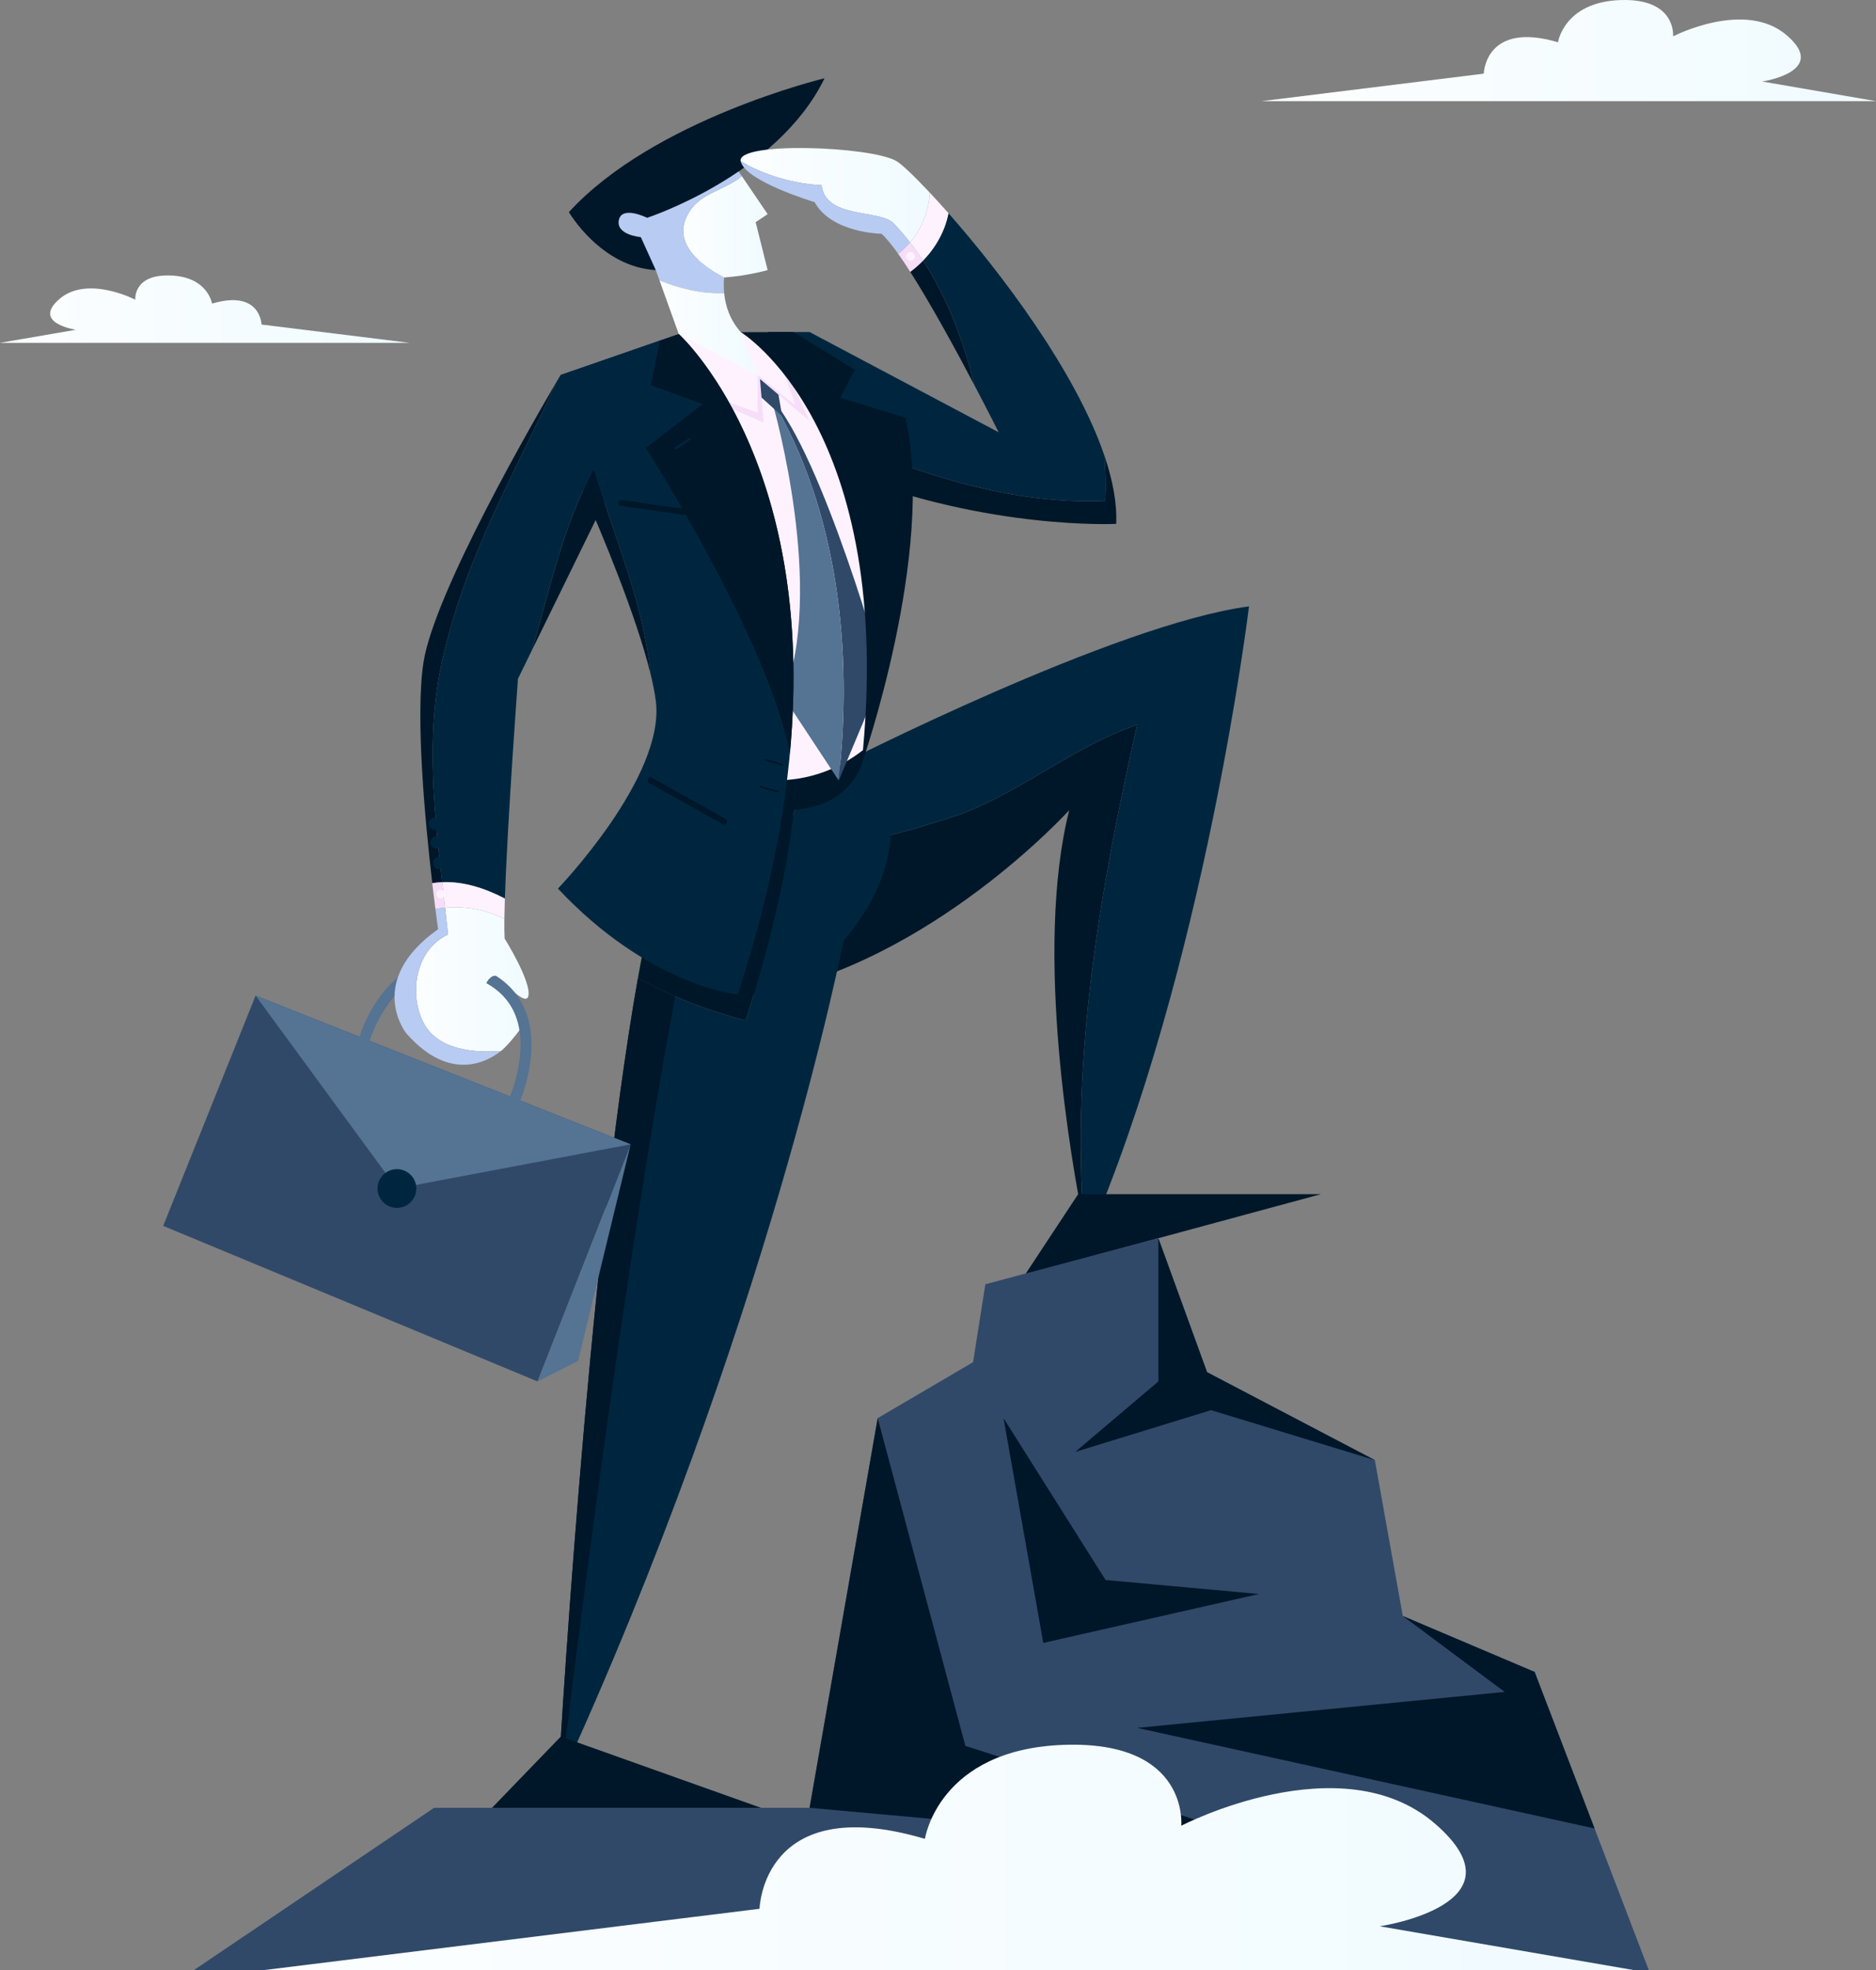 <?xml version="1.0" encoding="utf-8"?>
<!-- Generator: Adobe Illustrator 24.3.0, SVG Export Plug-In . SVG Version: 6.00 Build 0)  -->
<svg version="1.1" id="_x2014_ÎÓÈ_x5F_3" xmlns="http://www.w3.org/2000/svg" xmlns:xlink="http://www.w3.org/1999/xlink"
	 x="0px" y="0px" viewBox="0 0 1837.59 1928.73" style="enable-background:new 0 0 1837.59 1928.73;" xml:space="preserve">
<rect x="0" y="0" width="1837.59" height="1928.73" fill="#808080" stroke="none"/>
<style type="text/css">
	.st0{fill:#B8CBF2;}
	.st1{fill:url(#SVGID_1_);}
	.st2{fill:#001729;}
	.st3{fill:url(#SVGID_2_);}
	.st4{fill:#F6DEF8;}
	.st5{fill:#FEF2FE;}
	.st6{fill:#00263F;}
	.st7{fill:#304969;}
	.st8{fill:#557393;}
	.st9{fill:url(#SVGID_3_);}
	.st10{fill:url(#SVGID_4_);}
	.st11{fill:url(#SVGID_5_);}
	.st12{fill:url(#SVGID_6_);}
	.st13{fill:url(#SVGID_7_);}
</style>
<g>
	<g>
		<path class="st0" d="M645.98,274.51l-3.62-10.08l72.39-17.61c0,0-7.52,18.25-5.42,40.1C687.46,287.81,666.24,282.65,645.98,274.51
			z"/>
		<linearGradient id="SVGID_1_" gradientUnits="userSpaceOnUse" x1="669.249" y1="222.067" x2="751.922" y2="222.067">
			<stop  offset="0" style="stop-color:#FCFEFF"/>
			<stop  offset="1" style="stop-color:#F0FBFF"/>
		</linearGradient>
		<path class="st1" d="M675.62,206.72c11.53-18.12,35.54-20.99,51.02-34.29l25.28,37.22l-11.74,7.83l11.74,46.96
			c0,0-18.15,5.33-42.54,7.26C681.79,257.16,657.23,235.01,675.62,206.72z"/>
		<path class="st0" d="M716.7,157.81l9.93,14.63c-15.48,13.3-39.49,16.16-51.02,34.29c-18.39,28.29,6.17,50.44,33.76,64.98
			c-20.29,1.61-44.9,0.87-67.02-7.26c-48.7-17.91-53.8-69.46-53.8-69.46L716.7,157.81z"/>
		<path class="st2" d="M633.88,213.24c0,0,127.82-41.74,173.8-136.63c0,0-167.28,40.11-250.43,131.08c0,0,31.3,53.8,85.11,56.74
			l-14.67-32.28c0,0-24.46-1.96-21.52-16.63C609.1,200.85,633.88,213.24,633.88,213.24z"/>
		<linearGradient id="SVGID_2_" gradientUnits="userSpaceOnUse" x1="725.424" y1="191.101" x2="910.518" y2="191.101">
			<stop  offset="0" style="stop-color:#FCFEFF"/>
			<stop  offset="1" style="stop-color:#F0FBFF"/>
		</linearGradient>
		<path class="st3" d="M804.75,181.29c-27.51-1.38-55.01-9.55-79.13-23.1c-0.03-0.12-0.09-0.25-0.11-0.37
			c-3.91-19.57,128.45-14.67,152.76,0c4.86,2.93,16.61,13.9,32.25,30.54c-0.41,18.01-7.56,35.34-19.1,48.95
			c-5.11-6.57-10.51-12.86-16.24-18.84C861.48,204.76,808.66,214.55,804.75,181.29z"/>
		<path class="st0" d="M804.75,181.29c3.91,33.26,56.74,23.48,70.43,37.17c5.73,5.97,11.13,12.27,16.24,18.84
			c-3.49,4.11-7.36,7.9-11.59,11.24c-6.28-8.83-11.88-15.7-16.39-19.65c0,0-48.91-0.65-65.54-30.98c0,0-67.58-20.28-72.28-39.73
			C749.73,171.74,777.23,179.91,804.75,181.29z"/>
		<path class="st4" d="M891.7,266.27c-4.14-6.48-8.12-12.46-11.87-17.73c4.23-3.34,8.1-7.13,11.59-11.24
			c4.5,5.79,8.76,11.79,12.8,17.98C900.36,259.25,896.18,262.94,891.7,266.27z"/>
		<path class="st5" d="M929.17,208.87c-3.38,17.37-12.39,33.46-24.95,46.41c-4.04-6.19-8.3-12.19-12.8-17.98
			c11.54-13.61,18.69-30.94,19.1-48.95C916.26,194.46,922.53,201.34,929.17,208.87z"/>
		<path class="st2" d="M891.7,266.27c4.48-3.33,8.66-7.02,12.52-10.99c23.6,36.11,39.64,78.57,50.29,121.94
			C936.86,343.67,912.35,298.62,891.7,266.27z"/>
		<path class="st2" d="M1082.57,490.41c0.71-14.91,0.38-29.56-0.69-44.05c8.05,23.72,12.4,46.31,11.45,66.55
			c0,0-124.86,6.24-265.59-49.4c-1.93-11.33-4.31-22.61-7.34-33.75C902.57,464.98,992.57,494.32,1082.57,490.41z"/>
		<path class="st2" d="M414.75,648.89C425.26,580,524.59,408.72,545.31,373.55c-38.97,85.12-85.9,166.07-108.38,257.73
			c-20.88,77.11-12.75,154.22-3.75,232.42c-3.27,0.14-6.53,0.45-9.77,0.99C416.49,805.19,406.69,701.78,414.75,648.89z"/>
		<path class="st2" d="M592.03,491.67L521.29,636.1c17.57-60.46,30.55-122.24,60.42-176.99
			C584.93,469.96,588.42,480.81,592.03,491.67z"/>
		<path class="st6" d="M436.93,631.28c22.48-91.65,69.41-172.61,108.38-257.73c2.43-4.12,3.79-6.4,3.79-6.4l115.76-40.11l60.65-1.96
			h67.5l185.21,98.15c0,0-9.69-19.38-23.71-46.02c-10.65-43.37-26.69-85.83-50.29-121.94c12.56-12.94,21.57-29.04,24.95-46.41
			c51.13,57.97,124.57,154.59,152.7,237.49c1.07,14.49,1.4,29.14,0.69,44.05c-90,3.91-180-25.43-262.17-60.65
			c3.04,11.14,5.41,22.41,7.34,33.75c-6.66-2.63-13.35-5.4-20.06-8.31L601.27,472.8l-9.24,18.87c-3.61-10.86-7.1-21.71-10.32-32.56
			c-29.86,54.75-42.85,116.53-60.42,176.99l-13.93,28.44c0,0-10.36,139.9-12.82,215.21c-19.18-10.03-40.43-16.95-61.37-16.05
			C424.18,785.5,416.04,708.39,436.93,631.28z"/>
		<path class="st5" d="M494.54,879.75c-0.24,7.31-0.4,14.02-0.48,19.92c-17.59-9.09-38.35-12.75-58.03-11.01
			c-0.94-8.33-1.91-16.65-2.86-24.96C454.12,862.8,475.36,869.71,494.54,879.75z"/>
		<path class="st4" d="M423.4,864.69c3.24-0.54,6.5-0.85,9.77-0.99c0.96,8.31,1.92,16.63,2.86,24.96c-3.22,0.28-6.42,0.7-9.56,1.27
			C425.59,882.96,424.53,874.41,423.4,864.69z"/>
		<path class="st2" d="M1113.87,709.54c-36.33,160.88-64.98,324.83-52.2,489.12c-11.75-58.37-49.22-267.41-14.32-405.5
			c0,0-135,149.2-305.21,180.51c-100.54,18.49-54.32-63.35,0.36-133.46c66.93-5.24,132.5-21.04,197.25-42.62
			C1002.35,774.1,1051.26,731.06,1113.87,709.54z"/>
		<path class="st6" d="M1223.43,593.68c0,0-43.04,354.55-158.47,620.63c0,0-1.27-5.62-3.29-15.65
			c-12.78-164.3,15.87-328.24,52.2-489.12c-62.61,21.52-111.52,64.56-174.13,88.04C875,819.16,809.43,834.96,742.5,840.2
			c37.9-48.59,79.86-91.53,79.86-91.53S1092.35,610.87,1223.43,593.68z"/>
		<path class="st6" d="M624.9,957.47c33.03,18.43,68.89,32.18,105.5,41.63c29.49-91.95,51.28-186.98,53.11-283.72
			c36.54,0.96,63.24,21.14,63.24,21.14s69.52,78.67-20.48,184.32c0,0-73.28,377.71-279.78,826.7
			C546.49,1747.53,574.98,1238.84,624.9,957.47z"/>
		<path class="st2" d="M661.37,975.45c-29.61,161.01-67.88,404.48-111.84,765.45c-1.01,2.21-2.02,4.42-3.04,6.64
			c0,0,28.49-508.69,78.41-790.06C636.72,964.07,648.92,970.04,661.37,975.45z"/>
		<path class="st2" d="M624.9,957.47c13.57-76.51,28.73-136.22,45.33-164.32c37.3-63.12,79.49-78.66,113.27-77.78
			c-1.83,96.74-23.61,191.77-53.11,283.72C693.8,989.65,657.93,975.9,624.9,957.47z"/>
		<path class="st2" d="M847.59,732.58c-1.16,5.32-2.37,10.68-3.71,16.09c0,0-17.33,64-118.37,38.48c0,0-0.79-10.54-2.3-28.39
			C766.94,771.05,812.37,761.34,847.59,732.58z"/>
		<path class="st5" d="M664.86,327.04l60.65-1.96h26.41c0,0,150.73,154.22,95.67,407.49c-35.23,28.76-80.65,38.47-124.38,26.18
			c-7.92-93.64-35.8-388.98-75.12-425.9L664.86,327.04z"/>
		<polygon class="st4" points="744.42,371.07 748.01,413.78 656.33,373.55 742.14,404 742.14,367.15 778.99,396.83 759.42,339.11 
			792.68,411.83 		"/>
		<path class="st7" d="M755.56,390.28c-0.19-0.67-0.3-1.03-0.3-1.03c50.95,57.31,110.13,270.4,110.13,270.4L821.56,764.2l-0.13-0.2
			C835.57,637.38,821.23,500.41,755.56,390.28z"/>
		<path class="st8" d="M755.56,390.28c65.67,110.14,80,247.1,65.87,373.73l-54.16-82.03C808.31,578.25,759.83,405.04,755.56,390.28z
			"/>
		<path class="st6" d="M642.36,686.06c-1.04-7.91-2.83-16.82-5.18-26.42c-6.6-68.81-35.89-134.67-55.47-200.53
			c-3.79,6.95-7.3,14.02-10.59,21.18c-8.3-18.96-13.87-30.97-13.87-30.97l-8.15-82.17l115.76-40.11c0,0,208.37,186.84,57.72,646.62
			c0,0-86.09-7.83-176.08-103.69C546.49,869.97,652.14,760.41,642.36,686.06z"/>
		<path class="st2" d="M637.18,659.64c-13.76-56.12-47.07-135.96-66.06-179.35c3.29-7.16,6.8-14.23,10.59-21.18
			C601.29,524.97,630.58,590.83,637.18,659.64z"/>
		<path class="st2" d="M725.51,325.09c0,0,153.58,92.93,118.37,423.58c0,0,73.04-208.04,43.04-339.78l-63.91-19.57l14.35-27.39
			l-60.09-36.85H725.51z"/>
		<polygon class="st2" points="549.36,1700.15 481.93,1769.95 745.4,1769.95 		"/>
		<polygon class="st2" points="1056.08,1169.15 1004.31,1247.57 1293.87,1169.15 		"/>
		<polygon class="st7" points="1614.97,1928.73 1503.21,1636.91 1374.08,1582.13 1346.69,1429.52 1182.35,1343.44 1134.65,1212.27 
			965.18,1257.35 953.14,1333.66 859.72,1388.44 793.01,1769.95 425.19,1769.95 190.11,1928.73 		"/>
		<linearGradient id="SVGID_3_" gradientUnits="userSpaceOnUse" x1="645.98" y1="320.833" x2="742.139" y2="320.833">
			<stop  offset="0" style="stop-color:#FCFEFF"/>
			<stop  offset="1" style="stop-color:#F0FBFF"/>
		</linearGradient>
		<path class="st9" d="M709.33,286.93c1.2,12.46,5.52,26.08,16.18,38.16l16.63,42.06l-77.28-40.11l-18.88-52.53
			C666.24,282.65,687.46,287.81,709.33,286.93z"/>
		<path class="st2" d="M632.58,438.56l55.76-43.04l-50.87-18.3l8.92-43.77l18.47-6.4c0,0,135.87,121.85,108.84,410.88
			C752.43,626.42,632.58,438.56,632.58,438.56z"/>
		<g>
			<path class="st2" d="M709.43,807.36c1.03,0,2.03-0.54,2.56-1.5c0.79-1.41,0.29-3.2-1.13-3.99l-72.25-40.45
				c-1.41-0.79-3.2-0.29-3.99,1.13c-0.79,1.41-0.29,3.2,1.13,3.99L708,806.99C708.45,807.24,708.94,807.36,709.43,807.36z"/>
		</g>
		<g>
			<path class="st2" d="M766.27,749.65c0.43,0,0.82-0.28,0.94-0.71c0.15-0.52-0.16-1.06-0.68-1.21l-16.3-4.56
				c-0.53-0.15-1.06,0.16-1.21,0.68c-0.15,0.52,0.16,1.06,0.68,1.21l16.3,4.56C766.09,749.63,766.18,749.65,766.27,749.65z"/>
		</g>
		<g>
			<path class="st2" d="M761.52,775.92c0.43,0,0.82-0.28,0.94-0.71c0.15-0.52-0.16-1.06-0.68-1.21l-16.3-4.56
				c-0.53-0.15-1.06,0.16-1.21,0.68c-0.15,0.52,0.16,1.06,0.68,1.21l16.3,4.56C761.34,775.91,761.43,775.92,761.52,775.92z"/>
		</g>
		<g>
			<path class="st6" d="M661.88,439.87c0.19,0,0.37-0.05,0.54-0.16l13.74-9.13c0.45-0.3,0.57-0.91,0.27-1.35
				c-0.3-0.45-0.91-0.57-1.35-0.27l-13.74,9.13c-0.45,0.3-0.57,0.91-0.27,1.35C661.25,439.72,661.56,439.87,661.88,439.87z"/>
		</g>
		<g>
			<path class="st2" d="M704.21,509c1.44,0,2.69-1.05,2.9-2.52c0.23-1.6-0.89-3.09-2.49-3.32l-95.76-13.7
				c-1.59-0.22-3.09,0.88-3.32,2.49c-0.23,1.6,0.89,3.09,2.49,3.32l95.76,13.7C703.93,508.99,704.07,509,704.21,509z"/>
		</g>
		<path class="st5" d="M887.6,251.05c0,2.33,1.89,4.22,4.22,4.22c2.33,0,4.22-1.89,4.22-4.22c0-2.33-1.89-4.22-4.22-4.22
			C889.49,246.83,887.6,248.72,887.6,251.05z"/>
		<path class="st5" d="M427.56,875.51c0,2.34,1.9,4.24,4.24,4.24c2.34,0,4.24-1.9,4.24-4.24c0-2.34-1.9-4.24-4.24-4.24
			C429.46,871.27,427.56,873.17,427.56,875.51z"/>
		<path class="st6" d="M424.25,844.88c0,3.25,2.64,5.89,5.89,5.89c3.25,0,5.89-2.64,5.89-5.89c0-3.25-2.64-5.89-5.89-5.89
			C426.89,838.99,424.25,841.63,424.25,844.88z"/>
		<path class="st6" d="M421.67,824.83c0,3.25,2.64,5.89,5.89,5.89s5.89-2.64,5.89-5.89c0-3.25-2.64-5.89-5.89-5.89
			S421.67,821.57,421.67,824.83z"/>
		<path class="st6" d="M420.02,806.4c0,3.25,2.64,5.89,5.89,5.89c3.25,0,5.89-2.64,5.89-5.89s-2.64-5.89-5.89-5.89
			C422.65,800.51,420.02,803.15,420.02,806.4z"/>
		<polygon class="st7" points="744.42,371.07 762.54,386.37 766.11,407.42 745.95,389.24 		"/>
		<polygon class="st7" points="617.75,1120.35 250.36,974.76 159.84,1200.21 526.55,1352.5 		"/>
		<path class="st8" d="M402.23,948.71c19.38-10.39,41.44-11.12,65.55-2.17c6.55,2.43,12.49,5.35,17.85,8.73
			c-1.33,0.02-2.6,0.23-3.7,0.78c-2.66,1.78-4.48,3.98-5.53,6.56c-3.76-2.08-7.8-3.95-12.18-5.57c-21.23-7.87-40.43-7.35-57.08,1.56
			c-33,17.65-45.9,62.62-46.03,63.08l-10.23-3.11C351.45,1016.53,365.12,968.6,402.23,948.71z"/>
		<polygon class="st8" points="617.75,1120.35 388.79,1163.63 250.36,974.76 		"/>
		<polygon class="st8" points="617.75,1120.35 566.28,1332.44 526.55,1352.5 		"/>
		<path class="st6" d="M369.82,1163.63c0,10.48,8.49,18.97,18.97,18.97c10.48,0,18.97-8.49,18.97-18.97
			c0-10.48-8.49-18.97-18.97-18.97C378.32,1144.66,369.82,1153.16,369.82,1163.63z"/>
		<linearGradient id="SVGID_4_" gradientUnits="userSpaceOnUse" x1="407.498" y1="958.851" x2="517.817" y2="958.851">
			<stop  offset="0" style="stop-color:#FCFEFF"/>
			<stop  offset="1" style="stop-color:#F0FBFF"/>
		</linearGradient>
		<path class="st10" d="M411.49,993.23c-9.78-27.39-1.96-64.56,27.39-78.26c-0.9-8.79-1.86-17.56-2.85-26.31
			c19.68-1.73,40.44,1.93,58.03,11.01c-0.1,8.02-0.03,14.59,0.25,19.21c0,0,25.92,41.53,23.31,55.88
			c-2.61,14.35-33.55-26.9-32.44-12.84c0.98,12.47,35.54,24.29,29.02,38.64c-1.91,4.19-15.48,22.15-23.55,28.45
			C457.11,1031.34,421.73,1025.4,411.49,993.23z"/>
		<path class="st0" d="M429.1,909.75c0,0-1.05-7.4-2.63-19.82c3.15-0.57,6.34-0.99,9.56-1.27c0.99,8.76,1.95,17.52,2.85,26.31
			c-29.35,13.7-37.17,50.87-27.39,78.26c10.24,32.17,45.61,38.11,79.17,35.79c-19.52,15.26-54.55,26.26-92.86-17.53
			C397.8,1011.49,357.36,960.62,429.1,909.75z"/>
		<path class="st8" d="M481.93,956.05c1.11-0.55,2.37-0.77,3.7-0.78c13.73,8.63,23.53,20.31,29.22,34.9
			c16.14,41.42-6.69,90.97-7.67,93.05l-9.56-4.9c0.22-0.47,21.71-47.24,7.36-83.99c-5.27-13.5-14.87-24.12-28.58-31.72
			C477.45,960.03,479.26,957.83,481.93,956.05z"/>
		<polygon class="st2" points="1134.65,1212.27 1134.65,1352.5 1053.22,1421.51 1186.26,1380.61 1346.69,1429.52 1182.35,1343.44 		
			"/>
		<polygon class="st2" points="859.72,1388.44 945.61,1709.3 1268.43,1812.99 793.01,1769.95 		"/>
		<polygon class="st2" points="1374.08,1582.13 1473.86,1656.47 1113.87,1691.69 1561.91,1790.17 1503.21,1636.91 		"/>
		<polygon class="st2" points="982.97,1388.44 1082.94,1546.91 1233.22,1560.61 1021.92,1608.5 		"/>
	</g>
	<g>
		<linearGradient id="SVGID_5_" gradientUnits="userSpaceOnUse" x1="259.326" y1="1818.445" x2="1599.872" y2="1818.445">
			<stop  offset="0" style="stop-color:#FCFEFF"/>
			<stop  offset="1" style="stop-color:#F0FBFF"/>
		</linearGradient>
		<path class="st11" d="M1599.87,1928.73H259.33l484.66-59.92c0,0,2.7-115.56,162-68.48c0,0,13.01-87.74,136.1-92.02
			c123.09-4.28,114.99,79.18,114.99,79.18s156.6-81.32,248.4-2.14c91.8,79.18-54,100.58-54,100.58L1599.87,1928.73z"/>
		<linearGradient id="SVGID_6_" gradientUnits="userSpaceOnUse" x1="1235.811" y1="49.508" x2="1837.589" y2="49.508">
			<stop  offset="0" style="stop-color:#FCFEFF"/>
			<stop  offset="1" style="stop-color:#F0FBFF"/>
		</linearGradient>
		<path class="st12" d="M1837.59,99.02h-601.78l217.57-26.9c0,0,1.21-51.87,72.72-30.74c0,0,5.84-39.39,61.1-41.31
			c55.26-1.92,51.62,35.54,51.62,35.54s70.3-36.5,111.51-0.96c41.21,35.54-24.24,45.15-24.24,45.15L1837.59,99.02z"/>
		<linearGradient id="SVGID_7_" gradientUnits="userSpaceOnUse" x1="0" y1="302.653" x2="401.195" y2="302.653">
			<stop  offset="0" style="stop-color:#FCFEFF"/>
			<stop  offset="1" style="stop-color:#F0FBFF"/>
		</linearGradient>
		<path class="st13" d="M0,335.66h401.2l-145.05-17.93c0,0-0.81-34.58-48.48-20.49c0,0-3.89-26.26-40.73-27.54
			c-36.84-1.28-34.41,23.7-34.41,23.7s-46.87-24.34-74.34-0.64c-27.47,23.7,16.16,30.1,16.16,30.1L0,335.66z"/>
	</g>
</g>
</svg>

